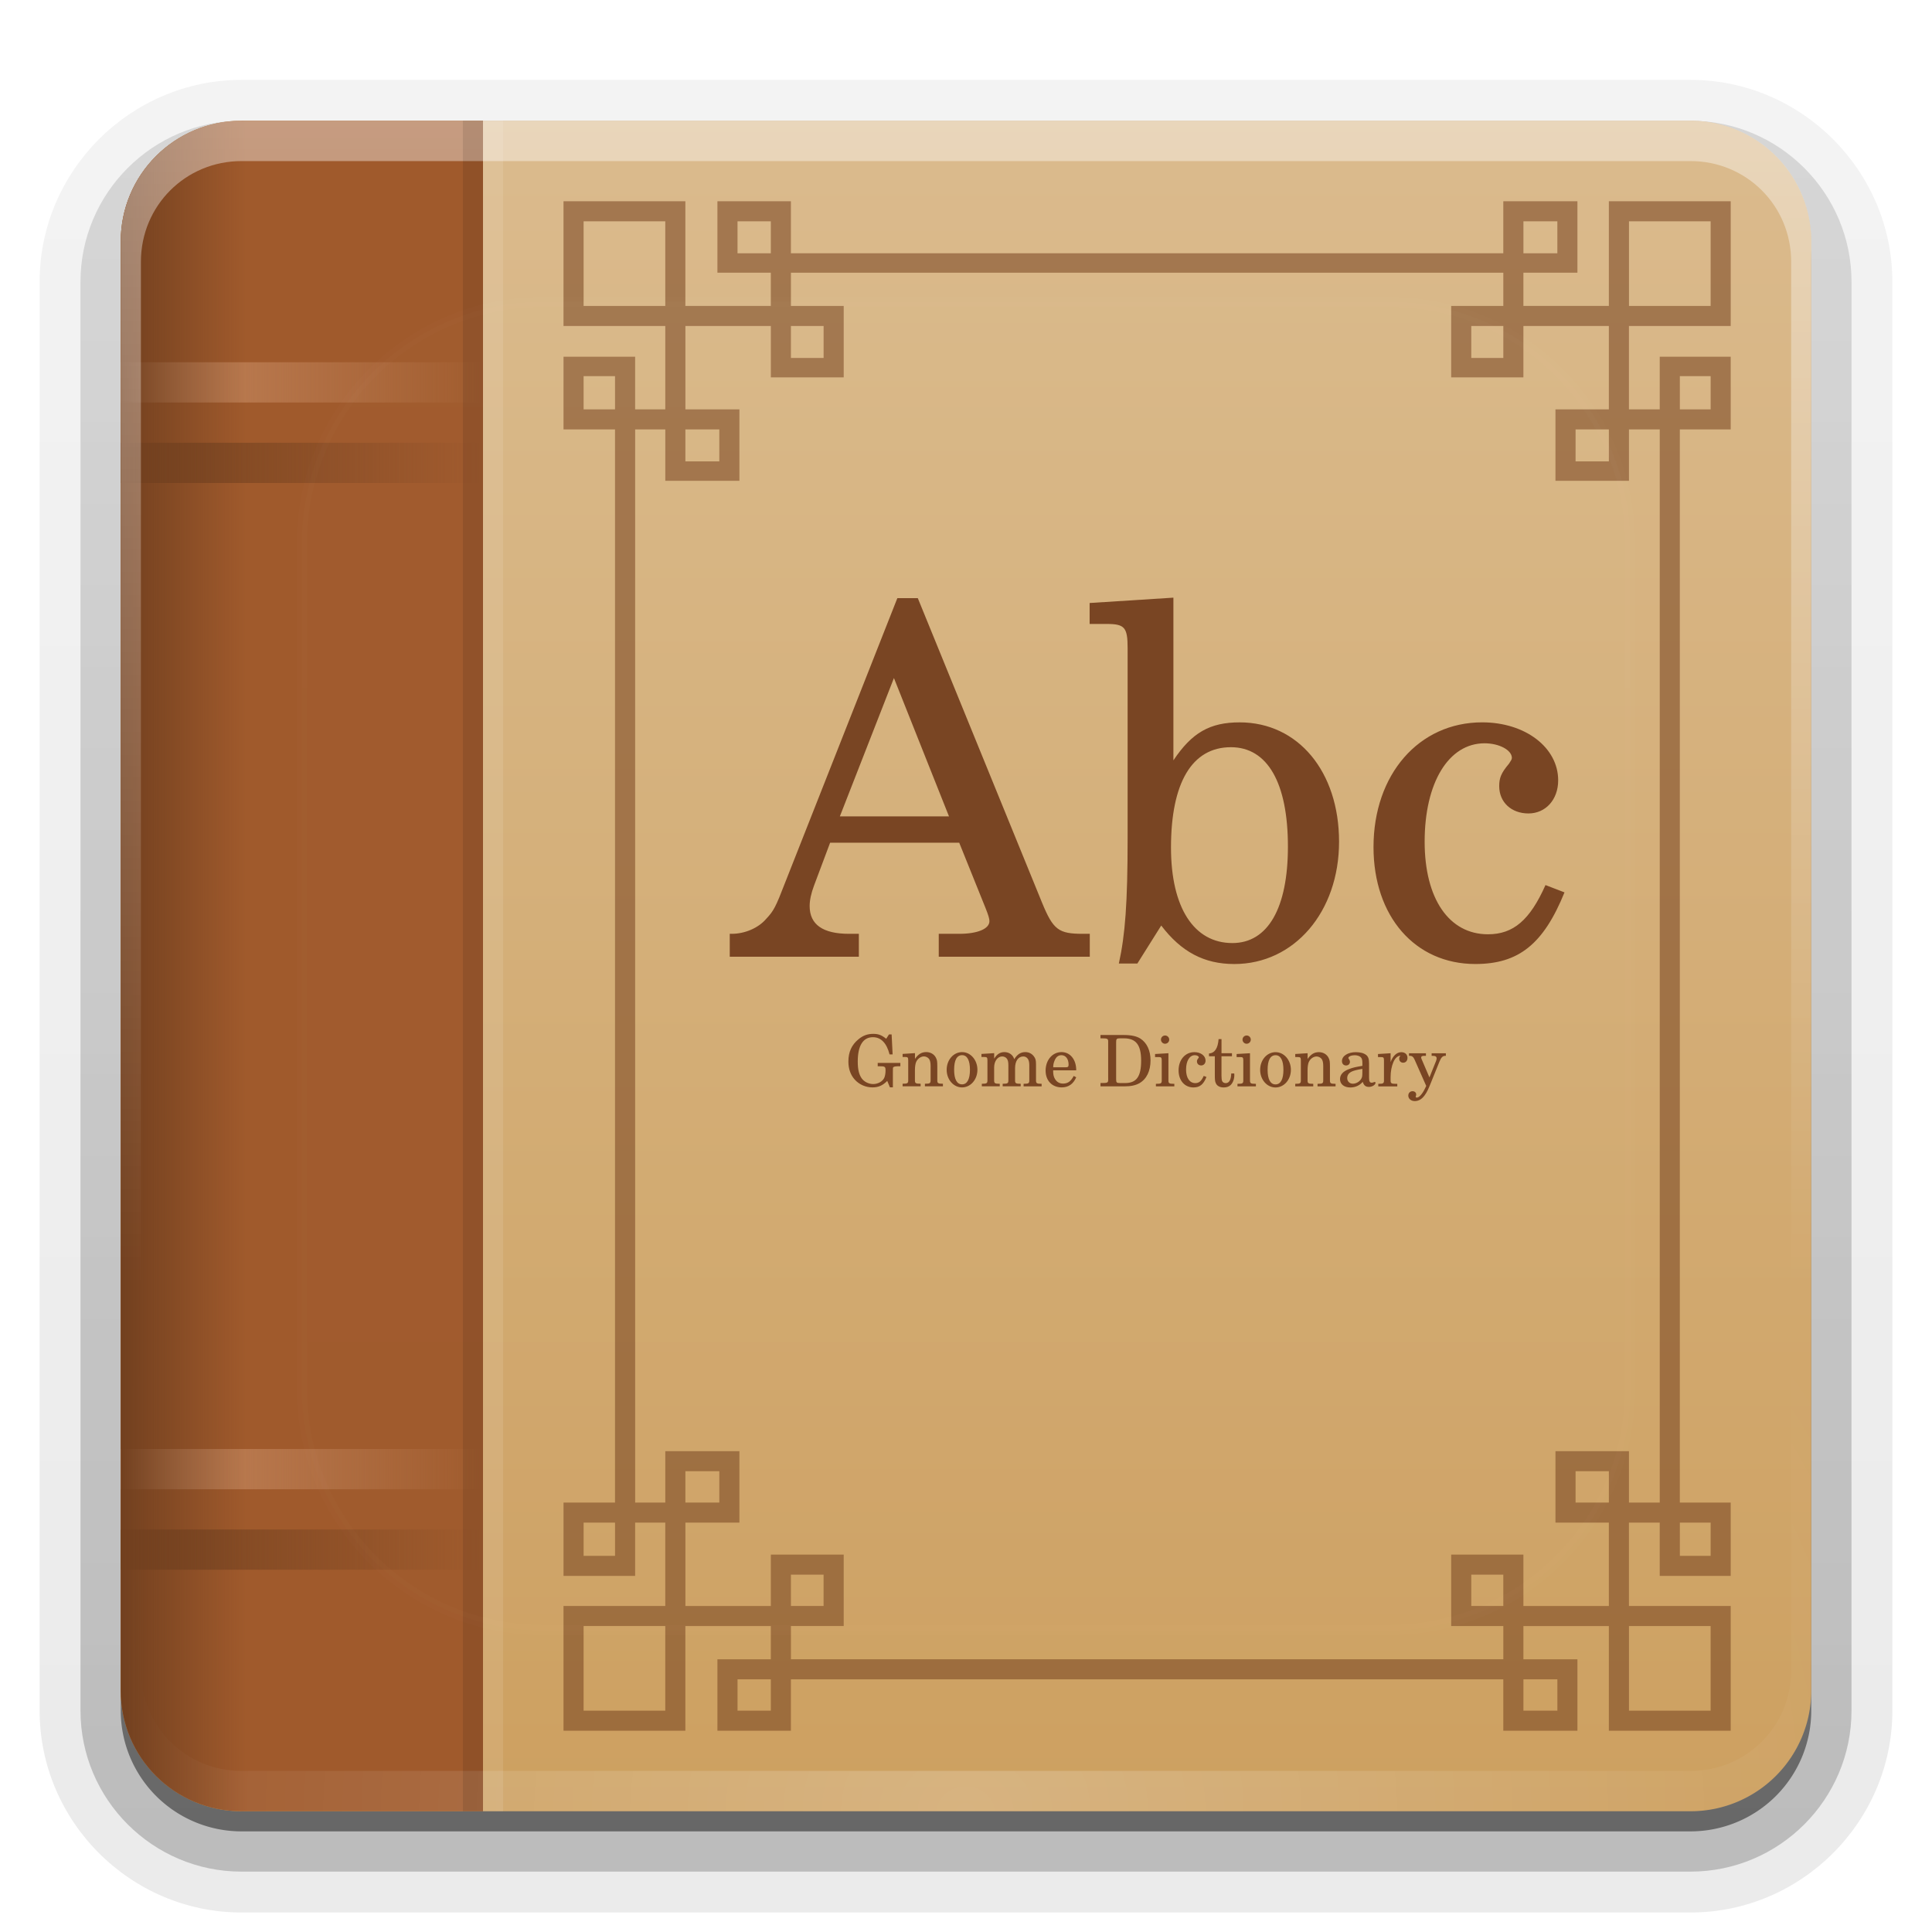 <svg xmlns="http://www.w3.org/2000/svg" viewBox="0 0 96 96" xmlns:xlink="http://www.w3.org/1999/xlink">
<defs>
<clipPath id="clipPath3613">
<path fill="#fff" d="m12,6h72a6,6 0 0,1 6,6v72a6,6 0 0,1 -6,6h-72a6,6 0 0,1 -6-6v-72a6,6 0 0,1 6-6"/>
</clipPath>
<filter width="1.384" x="-.192" y="-.192" height="1.384" color-interpolation-filters="sRGB" id="filter3794">
<feGaussianBlur stdDeviation="5.28"/>
</filter>
<linearGradient id="linearGradient3238">
<stop offset="0" stop-color="#784421"/>
<stop offset="1" stop-color="#784421" stop-opacity="0"/>
</linearGradient>
<linearGradient id="linearGradient3250">
<stop offset="0" stop-color="#c4875e"/>
<stop offset="1" stop-color="#c4875e" stop-opacity="0"/>
</linearGradient>
<linearGradient gradientTransform="matrix(1.125 0 0 1 .375 -4)" id="linearGradient3913" xlink:href="#linearGradient3238" x1="5" x2="21" gradientUnits="userSpaceOnUse"/>
<linearGradient id="linearGradient3294">
<stop offset="0" stop-color="#72401f"/>
<stop offset="1" stop-color="#72401f" stop-opacity="0"/>
</linearGradient>
<linearGradient gradientTransform="matrix(1.024 0 0 1.012 -1.143 -98.071)" id="linearGradient3780" xlink:href="#ButtonShadow-0" y1="6.132" y2="90.239" x2="0" gradientUnits="userSpaceOnUse"/>
<linearGradient gradientTransform="matrix(1.125 0 0 1 .375 -10)" id="linearGradient3915" xlink:href="#linearGradient3250" x1="5" x2="21" gradientUnits="userSpaceOnUse"/>
<linearGradient gradientTransform="matrix(1.006 0 0 .994 100 0)" id="ButtonShadow-0" y1="92.54" y2="7.017" x2="0" gradientUnits="userSpaceOnUse">
<stop offset="0"/>
<stop offset="1" stop-opacity=".588"/>
</linearGradient>
<linearGradient gradientTransform="translate(1 -15.321)" id="linearGradient3300" xlink:href="#linearGradient3294" x1="5" x2="11.227" gradientUnits="userSpaceOnUse"/>
<linearGradient id="linearGradient3737">
<stop offset="0" stop-color="#fff"/>
<stop offset="1" stop-color="#fff" stop-opacity="0"/>
</linearGradient>
<linearGradient id="linearGradient3188" xlink:href="#linearGradient3737" y1="6" y2="63.893" x2="0" gradientUnits="userSpaceOnUse"/>
<linearGradient gradientTransform="translate(0 -97)" id="linearGradient3721" xlink:href="#ButtonShadow-0" y1="6.132" y2="90.239" x2="0" gradientUnits="userSpaceOnUse"/>
<linearGradient id="linearGradient3613" xlink:href="#linearGradient3737" y1="20.221" y2="138.661" x2="0" gradientUnits="userSpaceOnUse"/>
<linearGradient id="linearGradient3617" xlink:href="#ButtonColor" y1="90" y2="5.988" x2="0" gradientUnits="userSpaceOnUse"/>
<linearGradient gradientTransform="matrix(1.017 0 0 1.017 -1.103 -1.103)" id="ButtonColor" y1="122" y2="5.425" x2="0" gradientUnits="userSpaceOnUse">
<stop offset="0" stop-color="#cda060"/>
<stop offset="1" stop-color="#dbbb8e"/>
</linearGradient>
<radialGradient cx="48" cy="90.172" gradientTransform="matrix(1.157 0 0 .996 -7.551 .197)" r="42" id="radialGradient3619" xlink:href="#linearGradient3737" gradientUnits="userSpaceOnUse"/>
</defs>
<path opacity=".08" fill="url(#linearGradient3780)" d="m12-95.031c-5.511,0-10.031,4.52-10.031,10.031v71c0,5.511 4.52,10.031 10.031,10.031h72c5.511,0 10.031-4.52 10.031-10.031v-71c0-5.511-4.52-10.031-10.031-10.031h-72z" transform="scale(1 -1)"/>
<path opacity=".1" fill="url(#linearGradient3780)" d="m12-94.031c-4.972,0-9.031,4.06-9.031,9.031v71c0,4.972 4.06,9.031 9.031,9.031h72c4.972,0 9.031-4.06 9.031-9.031v-71c0-4.972-4.06-9.031-9.031-9.031h-72z" transform="scale(1 -1)"/>
<path opacity=".2" fill="url(#linearGradient3780)" d="m12-93c-4.409,0-8,3.591-8,8v71c0,4.409 3.591,8 8,8h72c4.409,0 8-3.591 8-8v-71c0-4.409-3.591-8-8-8h-72z" transform="scale(1 -1)"/>
<path opacity=".3" fill="url(#linearGradient3780)" d="m12-92h72a7,7 0 0,1 7,7v71a7,7 0 0,1 -7,7h-72a7,7 0 0,1 -7-7v-71a7,7 0 0,1 7-7" transform="scale(1 -1)"/>
<path opacity=".45" fill="url(#linearGradient3721)" d="m12-91h72a6,6 0 0,1 6,6v72a6,6 0 0,1 -6,6h-72a6,6 0 0,1 -6-6v-72a6,6 0 0,1 6-6" transform="scale(1 -1)"/>
<path fill="url(#linearGradient3617)" d="m12,6h72a6,6 0 0,1 6,6v72a6,6 0 0,1 -6,6h-72a6,6 0 0,1 -6-6v-72a6,6 0 0,1 6-6"/>
<path fill="#a05a2c" d="m12,6c-3.324,0-6,2.676-6,6v72c0,3.324 2.676,6 6,6h12v-84h-12z"/>
<g transform="translate(0 2)">
<path fill="url(#linearGradient3913)" d="m6,20h18v2h-18z"/>
<path fill="url(#linearGradient3915)" d="m6,16h18v2h-18z"/>
</g>
<path opacity=".2" fill="url(#radialGradient3619)" d="m12,90c-3.324,0-6-2.676-6-6v-2-68-2c0-.335 .041-.651 .094-.969 .049-.296 .097-.597 .188-.875 .01-.03 .021-.064 .031-.094 .099-.288 .235-.547 .375-.812 .145-.274 .316-.536 .5-.781 .184-.246 .374-.473 .594-.688 .44-.428 .943-.815 1.5-1.094 .279-.14 .574-.247 .875-.344-.256,.1-.487,.236-.719,.375-.007,.004-.024-.004-.031,0-.032,.019-.062,.043-.094,.062-.12,.077-.231,.164-.344,.25-.106,.081-.213,.161-.312,.25-.178,.161-.347,.345-.5,.531-.108,.13-.218,.265-.312,.406-.025,.038-.038,.086-.062,.125-.065,.103-.13,.204-.188,.312-.101,.195-.206,.416-.281,.625-.008,.022-.024,.041-.031,.062-.032,.092-.036,.187-.062,.281-.03,.107-.07,.203-.094,.312-.073,.342-.125,.698-.125,1.062v2 68 2c0,2.782 2.218,5 5,5h2 68 2c2.782,0 5-2.218 5-5v-2-68-2c0-.364-.052-.721-.125-1.062-.044-.207-.088-.398-.156-.594-.008-.022-.023-.041-.031-.062-.063-.174-.138-.367-.219-.531-.042-.083-.079-.17-.125-.25-.055-.097-.127-.188-.188-.281-.094-.141-.205-.276-.312-.406-.143-.174-.303-.347-.469-.5-.011-.01-.02-.021-.031-.031-.138-.126-.285-.234-.438-.344-.103-.073-.204-.153-.312-.219-.007-.004-.024,.004-.031,0-.232-.139-.463-.275-.719-.375 .301,.097 .597,.204 .875,.344 .557,.279 1.06,.666 1.5,1.094 .22,.214 .409,.442 .594,.688 .184,.246 .355,.508 .5,.781 .14,.265 .276,.525 .375,.812 .01,.031 .021,.063 .031,.094 .09,.278 .139,.579 .188,.875 .052,.318 .094,.634 .094,.969v2 68 2c0,3.324-2.676,6-6,6h-72z"/>
<g transform="translate(0 20)">
<path fill="url(#linearGradient3913)" d="m6,20h18v2h-18z"/>
<path fill="url(#linearGradient3915)" d="m6,16h18v2h-18z"/>
</g>
<g transform="translate(0 56)">
<path fill="url(#linearGradient3913)" d="m6,20h18v2h-18z"/>
<path fill="url(#linearGradient3915)" d="m6,16h18v2h-18z"/>
</g>
<g transform="translate(0 38)">
<path fill="url(#linearGradient3913)" d="m6,20h18v2h-18z"/>
<path fill="url(#linearGradient3915)" d="m6,16h18v2h-18z"/>
</g>
<path fill="url(#linearGradient3300)" d="m12,6c-3.324,0-6,2.676-6,6v72c0,3.324 2.676,6 6,6h9.125v-84h-9.125z"/>
<path opacity=".4" fill="url(#linearGradient3188)" d="m12,6c-3.324,0-6,2.676-6,6v2 68 2c0,.335 .041,.651 .094,.969 .049,.296 .097,.597 .188,.875 .01,.03 .021,.064 .031,.094 .099,.288 .235,.547 .375,.812 .145,.274 .316,.536 .5,.781 .184,.246 .374,.473 .594,.688 .44,.428 .943,.815 1.5,1.094 .279,.14 .574,.247 .875,.344-.256-.1-.487-.236-.719-.375-.007-.004-.024,.004-.031,0-.032-.019-.062-.043-.094-.062-.12-.077-.231-.164-.344-.25-.106-.081-.213-.161-.312-.25-.178-.161-.347-.345-.5-.531-.108-.13-.218-.265-.312-.406-.025-.038-.038-.086-.062-.125-.065-.103-.13-.204-.188-.312-.101-.195-.206-.416-.281-.625-.008-.022-.024-.041-.031-.062-.032-.092-.036-.187-.062-.281-.03-.107-.07-.203-.094-.312-.073-.342-.125-.698-.125-1.062v-2-68-2c0-2.782 2.218-5 5-5h2 68 2c2.782,0 5,2.218 5,5v2 68 2c0,.364-.052,.721-.125,1.062-.044,.207-.088,.398-.156,.594-.008,.022-.023,.041-.031,.062-.063,.174-.138,.367-.219,.531-.042,.083-.079,.17-.125,.25-.055,.097-.127,.188-.188,.281-.094,.141-.205,.276-.312,.406-.143,.174-.303,.347-.469,.5-.011,.01-.02,.021-.031,.031-.138,.126-.285,.234-.438,.344-.103,.073-.204,.153-.312,.219-.007,.004-.024-.004-.031,0-.232,.139-.463,.275-.719,.375 .301-.097 .597-.204 .875-.344 .557-.279 1.06-.666 1.5-1.094 .22-.214 .409-.442 .594-.688 .184-.246 .355-.508 .5-.781 .14-.265 .276-.525 .375-.812 .01-.031 .021-.063 .031-.094 .09-.278 .139-.579 .188-.875 .052-.318 .094-.634 .094-.969v-2-68-2c0-3.324-2.676-6-6-6h-72z"/>
<path opacity=".1" fill="#fff" d="m24,6h1v84h-1z"/>
<path opacity=".1" d="m23,6h1v84h-1z"/>
<g fill="#784421" line-height="100%">
<path opacity=".559" fill-rule="evenodd" d="m28,10 0,.498 0,5.202 0,.498 .499,0 4.558,0 0,4.143-1.498,0 0-2.118 0-.498-.499,0-2.56,0-.499,0 0,.498 0,2.616 0,.498 .499,0 2.06,0 0,53.325-2.06,0-.499,0 0,.498 0,2.647 0,.498 .499,0 2.56,0 .499,0 0-.498 0-2.149 1.498,0 0,4.143-4.558,0-.499,0v.498 5.202 .498h.499 5.057 .499v-.498-4.703h4.246v1.651h-2.154-.499v.498 2.554 .498h.499 2.654 .499v-.498-2.056h35.398v2.056 .498h.499 2.685 .499v-.498-2.554-.498h-.499-2.185v-1.651h4.246v4.703 .498h.499 5.057 .499v-.498-5.202-.498h-.499-4.558v-4.143h1.53v2.149 .498h.499 2.529 .499v-.498-2.647-.498h-.499-2.029v-53.325h2.029 .499v-.498-2.616-.498h-.499-2.529-.499v.498 2.118h-1.53v-4.143h4.558 .499v-.498-5.202-.498h-.499-5.057-.499v.498 4.703h-4.246v-1.651h2.185 .499v-.467-2.585-.498h-.499-2.685-.499v.498 2.087h-35.398v-2.087-.498h-.499-2.654-.499v.498 2.585 .467h.499 2.154v1.651h-4.246v-4.703-.498h-.499-5.057-.499zm.999,.997 4.058,0 0,4.205-4.058,0 0-4.205zm7.648,0 1.655,0 0,1.589-1.655,0 0-1.589zm39.051,0 1.686,0 0,1.589-1.686,0 0-1.589zm5.245,0 4.058,0 0,4.205-4.058,0 0-4.205zm-41.642,2.554 35.398,0 0,1.651-2.092,0-.499,0 0,.498 0,2.585 0,.467 .499,0 2.591,0 .499,0 0-.467 0-2.087 4.246,0 0,4.143-2.154,0-.499,0 0,.498 0,2.585 0,.467 .499,0 2.654,0 .499,0 0-.467 0-2.087 1.53,0 0,53.325-1.53,0 0-2.056 0-.498-.499,0-2.654,0-.499,0 0,.498 0,2.554 0,.498 .499,0 2.154,0 0,4.143-4.246,0 0-2.056 0-.498-.499,0-2.591,0-.499,0 0,.498 0,2.554 0,.498 .499,0 2.092,0 0,1.651-35.398,0 0-1.651 2.123,0 .499,0 0-.498 0-2.554 0-.498-.499,0-2.622,0-.499,0 0,.498 0,2.056-4.246,0 0-4.143 2.185,0 .499,0 0-.498 0-2.554 0-.498-.499,0-2.685,0-.499,0 0,.498 0,2.056-1.498,0 0-53.325 1.498,0 0,2.087 0,.467 .499,0 2.685,0 .499,0 0-.467 0-2.585 0-.498-.499,0-2.185,0 0-4.143 4.246,0 0,2.087 0,.467 .499,0 2.622,0 .499,0 0-.467 0-2.585 0-.498-.499,0-2.123,0 0-1.651zm0,2.647 1.623,0 0,1.589-1.623,0 0-1.589zm33.806,0 1.592,0 0,1.589-1.592,0 0-1.589zm-44.108,2.492 1.561,0 0,1.651-1.561,0 0-1.651zm54.472,0 1.53,0 0,1.651-1.53,0 0-1.651zm-49.415,2.647 1.686,0 0,1.589-1.686,0 0-1.589zm44.233,0 1.655,0 0,1.589-1.655,0 0-1.589zm-44.233,51.767 1.686,0 0,1.557-1.686,0 0-1.557zm44.233,0 1.655,0 0,1.557-1.655,0 0-1.557zm-49.29,2.554 1.561,0 0,1.651-1.561,0 0-1.651zm54.472,0 1.53,0 0,1.651-1.53,0 0-1.651zm-44.171,2.585 1.623,0 0,1.557-1.623,0 0-1.557zm33.806,0 1.592,0 0,1.557-1.592,0 0-1.557zm-44.108,2.554 4.058,0 0,4.205-4.058,0 0-4.205zm51.944,0 4.058,0 0,4.205-4.058,0 0-4.205zm-44.295,2.647 1.655,0 0,1.557-1.655,0 0-1.557zm39.051,0 1.686,0 0,1.557-1.686,0 0-1.557z"/>
<path d="m45.606,29.721-1.017,0-5.568,14.114c-.484,1.259-.581,1.428-.944,1.816-.387,.46-1.065,.75-1.719,.75h-.097v1.138h6.415v-1.138h-.484c-1.307,0-1.961-.46-1.961-1.38 0-.29 .073-.629 .218-1.017l.799-2.13h6.415l1.307,3.244c.145,.363 .194,.533 .194,.654 0,.387-.605,.629-1.501,.629h-1.017v1.138h7.505v-1.138h-.339c-1.21,0-1.477-.194-2.034-1.549l-6.173-15.131m-1.186,3.97 2.736,6.875-5.423,0 2.687-6.875m13.888-3.994-4.164,.266 0,1.041 .847,0c.896,0 1.041,.17 1.041,1.21v9.417c0,3.244-.121,4.818-.436,6.246h.92l1.186-1.888c.993,1.307 2.13,1.913 3.631,1.913 2.978,0 5.205-2.59 5.205-6.077 0-3.486-2.034-5.931-4.939-5.931-1.477,0-2.373,.508-3.292,1.888v-8.086m2.857,7.432c1.816,0 2.833,1.767 2.833,4.939 0,3.05-.993,4.793-2.76,4.793-1.913,0-3.05-1.767-3.05-4.745 0-3.22 1.041-4.987 2.978-4.987m15.63,6.851c-.775,1.743-1.598,2.445-2.857,2.445-1.937,0-3.147-1.767-3.147-4.6 0-2.929 1.186-4.89 2.978-4.89 .726,0 1.356,.339 1.356,.726 0,.073-.048,.145-.145,.29-.387,.46-.484,.702-.484,1.114 0,.799 .605,1.356 1.453,1.356 .847,0 1.477-.678 1.477-1.646 0-1.622-1.622-2.881-3.777-2.881-3.147,0-5.399,2.59-5.399,6.198 0,3.438 2.058,5.81 5.06,5.81 2.155,0 3.389-.993 4.43-3.559l-.944-.363"/>
<path d="m44.307,51.4-.134,0-.138,.216c-.23-.184-.386-.244-.644-.244-.279,0-.499,.078-.722,.258-.35,.283-.513,.64-.513,1.118 0,.361 .106,.661 .311,.891 .219,.248 .545,.393 .884,.393 .297,0 .506-.092 .736-.322l.131,.318h.149v-.778c0-.191 0-.195 .021-.219 .032-.035 .106-.05 .297-.05h.053v-.166h-1.125v.166h.067c.297,0 .322,.018 .322,.212 0,.152-.028,.294-.071,.379-.088,.173-.315,.294-.545,.294-.226,0-.456-.117-.577-.294-.131-.195-.188-.446-.188-.824 0-.789 .262-1.21 .753-1.21 .403,0 .683,.29 .828,.856h.152l-.05-.994m1.158,.93-.612,.039 0,.152 .127,0c.131,0 .152,.025 .152,.177v.845 .141c0,.141-.039,.166-.265,.166h-.014v.127h.895v-.127h-.014c-.23,0-.269-.025-.269-.166v-.141-.368c0-.173 .025-.333 .064-.414 .074-.159 .233-.269 .386-.269 .092,0 .198,.053 .251,.124 .053,.074 .078,.184 .078,.354v.573 .141c0,.141-.039,.166-.269,.166h-.014v.127h.895v-.127h-.014c-.226,0-.265-.025-.265-.166v-.141-.555c0-.255-.011-.318-.074-.439-.088-.17-.269-.272-.477-.272-.226,0-.403,.106-.559,.34v-.286m2.346-.053c-.431,0-.771,.386-.771,.881 0,.485 .34,.874 .764,.874 .424,0 .764-.389 .764-.877 0-.485-.34-.877-.757-.877m0,.152c.248,0 .386,.258 .386,.725 0,.47-.138,.725-.393,.725-.255,0-.393-.255-.393-.722 0-.481 .134-.729 .4-.729m1.588-.099-.63,.039 0,.152 .145,0c.131,0 .152,.025 .152,.177v.845 .138c0,.145-.039,.17-.265,.17h-.014v.127h.891v-.127h-.014c-.226,0-.265-.025-.265-.17v-.138-.502c0-.315 .173-.548 .403-.548 .092,0 .191,.05 .233,.117 .05,.067 .071,.17 .071,.315v.619 .141c0,.141-.039,.166-.269,.166h-.014v.127h.895v-.127h-.014c-.226,0-.265-.025-.265-.166v-.141-.47c0-.354 .159-.58 .407-.58 .117,0 .212,.067 .258,.177 .032,.078 .042,.156 .042,.294v.58 .141c0,.141-.039,.166-.269,.166h-.014v.127h.895v-.127h-.014c-.226,0-.265-.025-.265-.17v-.138-.651c0-.219-.021-.294-.113-.414-.103-.131-.248-.202-.417-.202-.23,0-.4,.11-.552,.354-.06-.212-.251-.354-.488-.354-.212,0-.371,.103-.509,.325v-.272m4.077,.852c.004-.53-.297-.905-.729-.905-.453,0-.792,.393-.792,.923 0,.495 .322,.831 .799,.831 .336,0 .577-.166 .722-.502l-.124-.067c-.145,.272-.294,.379-.531,.379-.18,0-.311-.078-.403-.233-.064-.106-.092-.23-.088-.424h1.146m-1.143-.152c0-.11 .014-.188 .05-.286 .074-.212 .188-.315 .357-.315 .216,0 .357,.188 .357,.47 0,.103-.032,.131-.145,.131h-.619m2.732,.513 0,.103c0,.149-.032,.166-.315,.166h-.067v.166h1.188c.315,0 .555-.05 .743-.156 .357-.202 .555-.605 .555-1.135 0-.485-.177-.87-.502-1.082-.195-.124-.456-.18-.86-.18h-1.125v.166h.067c.283,0 .315,.018 .315,.166v.103 1.684m.598,.269c-.177,0-.202-.021-.202-.195v-1.829c0-.173 .025-.198 .202-.198h.184c.605,0 .856,.329 .856,1.111 0,.792-.23,1.111-.799,1.111h-.24m2.396-1.482-.665,.039 0,.152 .18,0c.131,0 .152,.025 .152,.177v.845 .141c0,.141-.039,.166-.265,.166h-.025v.127h.916v-.127h-.025c-.23,0-.269-.025-.269-.166v-.141-1.213m-.166-.881c-.113,0-.205,.092-.205,.205 0,.11 .092,.205 .202,.205 .117,0 .209-.092 .209-.205 0-.113-.092-.205-.205-.205m1.919,2.009c-.113,.255-.233,.357-.417,.357-.283,0-.46-.258-.46-.672 0-.428 .173-.715 .435-.715 .106,0 .198,.05 .198,.106 0,.011-.007,.021-.021,.042-.057,.067-.071,.103-.071,.163 0,.117 .088,.198 .212,.198 .124,0 .216-.099 .216-.24 0-.237-.237-.421-.552-.421-.46,0-.789,.379-.789,.905 0,.502 .301,.849 .739,.849 .315,0 .495-.145 .647-.52l-.138-.053m.885-1.128 0-.7-.145,0c-.035,.46-.191,.693-.477,.715v.138h.29v.902c0,.248 .007,.336 .042,.417 .057,.149 .198,.23 .403,.23 .138,0 .258-.042 .34-.12 .117-.113 .184-.301 .184-.495 0-.021 0-.046-.004-.081h-.149c-.011,.318-.103,.481-.276,.481-.081,0-.152-.042-.177-.103-.021-.05-.032-.138-.032-.265v-.966h.52v-.152h-.52m1.417,0-.665,.039 0,.152 .18,0c.131,0 .152,.025 .152,.177v.845 .141c0,.141-.039,.166-.265,.166h-.025v.127h.916v-.127h-.025c-.23,0-.269-.025-.269-.166v-.141-1.213m-.166-.881c-.113,0-.205,.092-.205,.205 0,.11 .092,.205 .202,.205 .117,0 .209-.092 .209-.205 0-.113-.092-.205-.205-.205m1.441,.828c-.431,0-.771,.386-.771,.881 0,.485 .34,.874 .764,.874 .424,0 .764-.389 .764-.877 0-.485-.34-.877-.757-.877m0,.152c.248,0 .386,.258 .386,.725 0,.47-.138,.725-.393,.725-.255,0-.393-.255-.393-.722 0-.481 .134-.729 .4-.729m1.585-.099-.612,.039 0,.152 .127,0c.131,0 .152,.025 .152,.177v.845 .141c0,.141-.039,.166-.265,.166h-.014v.127h.895v-.127h-.014c-.23,0-.269-.025-.269-.166v-.141-.368c0-.173 .025-.333 .064-.414 .074-.159 .233-.269 .386-.269 .092,0 .198,.053 .251,.124 .053,.074 .078,.184 .078,.354v.573 .141c0,.141-.039,.166-.269,.166h-.014v.127h.895v-.127h-.014c-.226,0-.265-.025-.265-.166v-.141-.555c0-.255-.011-.318-.074-.439-.088-.17-.269-.272-.477-.272-.226,0-.403,.106-.559,.34v-.286m3.054,.509c0-.223-.039-.336-.141-.421-.117-.092-.29-.141-.516-.141-.396,0-.69,.188-.69,.442 0,.134 .081,.219 .205,.219 .11,0 .191-.074 .191-.18 0-.046-.018-.096-.053-.145-.021-.025-.025-.035-.025-.046 0-.074 .145-.138 .315-.138 .11,0 .233,.035 .29,.088 .067,.057 .092,.141 .092,.301v.138c-.371,.064-.485,.092-.658,.159-.304,.113-.453,.279-.453,.502 0,.251 .202,.414 .513,.414 .244,0 .463-.099 .615-.279 .057,.18 .145,.251 .311,.251 .159,0 .325-.103 .325-.205 0-.025-.018-.042-.035-.042-.014,0-.028,.004-.053,.014-.057,.021-.071,.025-.099,.025-.099,0-.134-.067-.134-.244v-.711m-.333,.431c0,.212-.011,.262-.071,.354-.088,.131-.251,.219-.403,.219-.159,0-.279-.117-.279-.276 0-.149 .074-.255 .23-.329 .11-.05 .248-.085 .523-.131v.163m1.403-.941-.626,.039 0,.152 .145,0c.131,0 .152,.025 .152,.177v.845 .141c0,.141-.039,.166-.269,.166h-.014v.127h.944v-.127h-.067c-.226,0-.265-.025-.265-.166v-.141-.035c0-.265 .05-.534 .138-.736 .085-.198 .205-.308 .354-.325-.05,.057-.064,.092-.064,.159 0,.113 .081,.195 .195,.195 .127,0 .216-.096 .216-.24 0-.17-.12-.283-.308-.283-.223,0-.417,.18-.531,.492v-.439m1.929,1.199-.389-.909c-.014-.032-.021-.057-.021-.074 0-.064 .042-.088 .163-.088h.074v-.127h-.842v.127h.039c.113,0 .177,.05 .24,.191l.577,1.305-.06,.124c-.127,.269-.294,.456-.407,.456-.032,0-.057-.014-.057-.035 0-.007 .004-.018 .007-.032 .011-.032 .018-.064 .018-.092 0-.092-.078-.159-.18-.159-.124,0-.212,.092-.212,.219 0,.156 .138,.272 .322,.272 .188,0 .347-.092 .488-.283 .11-.149 .18-.29 .336-.683l.403-.997c.088-.216 .163-.286 .297-.286h.021v-.127h-.707v.127h.057c.134,0 .191,.039 .191,.131 0,.035-.011,.081-.035,.141l-.322,.799"/>
</g>
<path opacity=".1" fill="url(#linearGradient3613)" filter="url(#filter3794)" stroke="#fff" stroke-linecap="round" stroke-width=".5" d="m27,15h42a12,12 0 0,1 12,12v42a12,12 0 0,1 -12,12h-42a12,12 0 0,1 -12-12v-42a12,12 0 0,1 12-12" clip-path="url(#clipPath3613)"/>
</svg>
